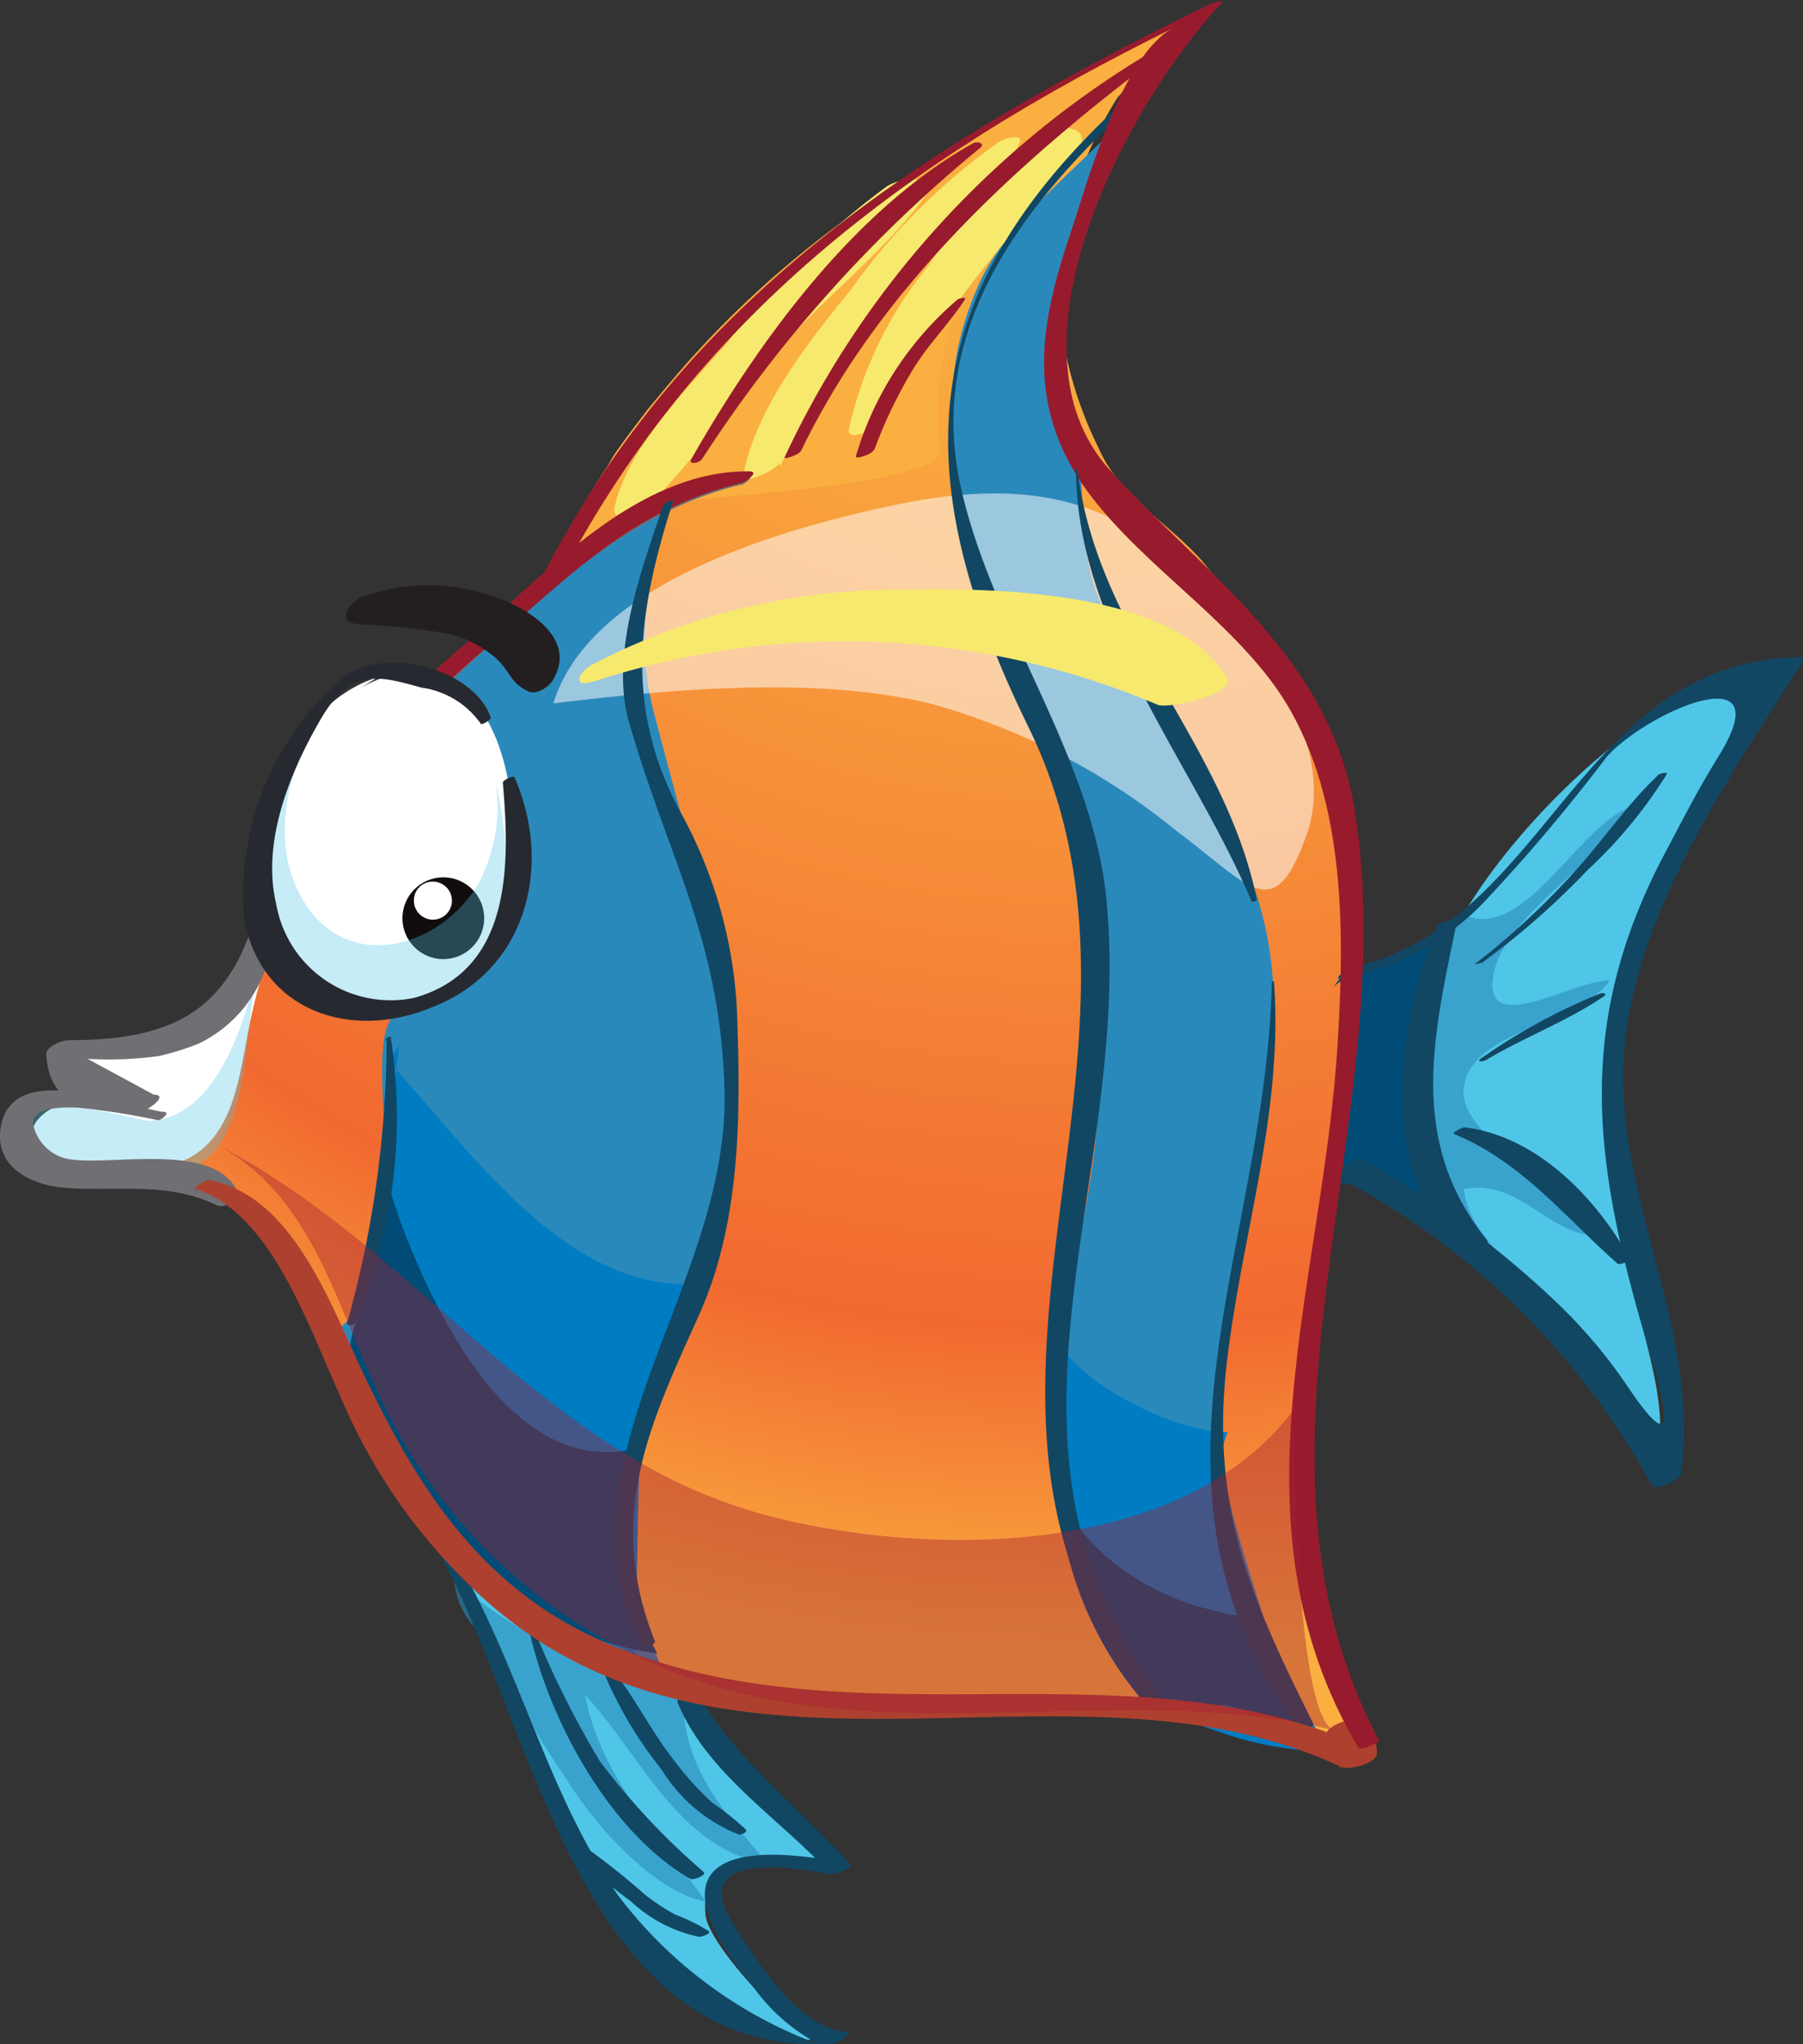 <svg xmlns="http://www.w3.org/2000/svg" viewBox="0 0 50.27 56.99"><rect x="0" y="0" width="50.27" height="56.99" fill="#333333" stroke="none"/><defs><style>.cls-2{fill:#fff}.cls-4{opacity:.33;mix-blend-mode:multiply}.cls-5{fill:#4fc6e7}.cls-6{fill:#2a89bb}.cls-9{opacity:.58}.cls-11{mix-blend-mode:screen}.cls-12{fill:#f6e96e}.cls-14{fill:#114763}.cls-15{fill:#706f73}.cls-17{fill:#981b2d}</style><radialGradient id="radial-gradient" cx="30.14" cy="-3.43" r="49.99" gradientUnits="userSpaceOnUse"><stop offset=".18" stop-color="#faaf40"/><stop offset=".31" stop-color="#f9a73e"/><stop offset=".52" stop-color="#f69139"/><stop offset=".78" stop-color="#f26d31"/><stop offset=".81" stop-color="#f16930"/><stop offset=".99" stop-color="#faaf40"/></radialGradient></defs><g style="isolation:isolate"><g id="Ñëîé_2" data-name="Ñëîé 2"><path class="cls-2" d="M6.92 33.75c-.33-.26.63-5.81.24-6.9.22.63-1.81 2.14-2.27 2.31-1.1.39-2.37-.08-3.55.45a3.68 3.68 0 0 1 1 1c-1.92.34-1.95 1.7 0 2.13 1.49.26 3.32.01 4.58 1.01z"/><path d="M18.34 11.08A27.48 27.48 0 0 1 27 4c1.93-.9 3.61-2 5.48-3a11.35 11.35 0 0 0-3 6.62 11 11 0 0 0 1.15 4.87c.6 1.37 1.85 2 2.86 3.12a17.7 17.7 0 0 1 4.07 9.92C38 30 37 34.1 36.39 38.47A19 19 0 0 0 38 49c-1.7-.09-2.9-1.36-4.79-1.49s-5.37.36-7.19.24c-6.7-.44-12.07 0-15.25-7.43-1.09-2.53-2.83-8-6.32-7.77 2.21-.35 2.19-2.7 2.6-4.41a24.16 24.16 0 0 1 2.79-6.84c1.48-2.4 4.09-3.14 5.47-5.51a29.42 29.42 0 0 1 2.76-4.39z" fill="url(#radial-gradient)"/><g class="cls-4"><path class="cls-5" d="M4.31 32.82A2.41 2.41 0 0 0 6 32.08c1-1.35.83-3.52 1.18-5.08-.35 1.49-1.13 4.15-3 4.25-.36 0-4.61-1.29-3 .69a3.91 3.91 0 0 0 3.13.88z"/></g><path class="cls-5" d="M19 46.68c-1.86-.52-5.71-1.72-6.26-3.13 1.09 2.82 2 6.19 3.55 8.78 1.39 2.41 3.71 4.75 6.71 4.52-.89 0-3.26-2.65-3.33-3.46C19.47 51 22 52.07 23.42 52c-1.41-1.45-3.85-2.94-3.87-5.15z"/><path class="cls-6" d="M31.34 3.29C30 4.77 28 6.2 27.23 8.07c-1.93 4.45.64 8.62 2 12.83a28.64 28.64 0 0 1 1.37 10.19c-.2 3.44-1.53 6.22-.92 9.69.76 4.4 1.66 6.73 6.29 7.59-.3-2.86-1.77-5.5-2-8.43-.33-5 2.55-9.76 1.17-14.64-.89-3.17-3.34-5.64-4.53-8.68-.6-1.54-.33-3.27-.61-4.9a12.61 12.61 0 0 1 .91-8.16zM12.29 19.13c1.35-2.37 4.32-3.75 6.43-5.33-.59 2.16-1.07 3.85-.48 6.1s1.2 4.45 1.82 6.7c1.28 4.59-1 9.16-2.43 13.53-.88 2.69.08 4.55 1.08 7-4.12-.74-5.88-4-7.93-7.17A14.86 14.86 0 0 1 9 37.35c2.68-1.51 1.44-5.94 1.69-8.25.17-1.6 1.7-1.41 2.74-2.52a4.54 4.54 0 0 0 .94-4 7.39 7.39 0 0 0-2.08-3.93z"/><path d="M29.24 37.06c-.08 3.54.7 10 4.69 11.2a9.13 9.13 0 0 0 3.42.56c-.62.08-2.29-3.82-2.49-4.37-.48-1.32-1.22-3.14-.63-4.52-1.5 0-4.4-1.42-4.9-2.87zm-18.11-7.94c-.27 2.58-.7 5-1.12 7.55-.46 2.69 2.14 5.94 4.05 7.62.91.8 2.41 2 3.66 2 0 0 .07-5 .11-5.43a12.46 12.46 0 0 1 1.75-5.08c-3.77.36-6.52-3.8-8.72-6.16z" fill="#007dc2"/><path d="M10.93 31.66c-.52 1.38-.33 2.82-.7 4.21-.3 1.1-.76 1.73-.28 2.9a15.09 15.09 0 0 0 5.18 6.33 10.88 10.88 0 0 0 3.2 1 7.56 7.56 0 0 1-.72-5.69c-3.3.69-5.4-3.64-6.35-6.1-.23-.61-.42-1.24-.6-1.87zm21.01 15.85s2.05 0 2.33.05a24.75 24.75 0 0 1 2.37.85c-.42-.14-1.66-3-1.61-3.5-.47.28-1.07 0-1.55-.1-1.66-.48-3.53-1.71-4-3.47a10.06 10.06 0 0 0 2.46 6.17zm5.24-20c.81-.68 2-.78 2.91-1.33-1.15 1.79-.65 6.75.22 8.57a4.15 4.15 0 0 0-3.39-1.81c.79-1.74.53-3.89.53-5.78z" fill="#004c77"/><path class="cls-5" d="M46.07 20a8.69 8.69 0 0 1 3.5-1.23 35.22 35.22 0 0 0-4 8.15c-1.1 2.91-.58 6.56.1 9.55.29 1.28.87 3 .5 4.26-1.09-1-1.71-2.48-2.7-3.6s-2.34-2-3-3.32a14 14 0 0 1-.66-5.64c.25-2.82 3.94-6.71 6.26-8.17z"/><g class="cls-9"><path class="cls-6" d="M13.09 44.64a27.68 27.68 0 0 0 2.73 5c.75 1.22 2.39 3.1 3.87 3.38-1.25-1.7-3-3.59-3.37-5.76 1.61 1.74 2.53 4.23 5.13 4.74-1.26-1.46-2.49-2.8-2.39-4.81-1.56-.11-5.47-2-6.4-3.23a2.19 2.19 0 0 0 .88 1.69z"/></g><g class="cls-9"><path class="cls-6" d="M40.75 25.55c-1.29 2-1.73 7.39 0 9.28A8.2 8.2 0 0 0 43 36.05c-.82-.7-2.09-1.75-2.18-2.9 1.57-.3 2.35 1.33 3.81 1.31-.67-1.45-4.08-2.64-3.81-4.2s3.23-1.71 4.07-2.93c-1.05 0-3.57 1.65-3.25-.16.28-1.63 3.11-3.27 4-4.72-1.51.31-3 3.7-4.72 3.1z"/></g><path d="M25.91 12.92c-1.23.63-6 .94-6.43 1a16.9 16.9 0 0 0-4.24 2.19c.64-.37 1.43-2.79 1.93-3.5a23.21 23.21 0 0 1 2.77-3.25 56 56 0 0 1 5.79-4.46 37 37 0 0 1 4.8-3.08A8.19 8.19 0 0 1 33 .67c-2.87 3.5-7.56 6.75-6.78 11.93-.01.11-.11.22-.31.32z" fill="#faaf40"/><g class="cls-11"><path class="cls-12" d="M24.41 11.79c.46-1.32 1.73-2.58 2.54-3.7 1-1.32 2.08-2.51 3.06-3.8.08-.11.23-.33.13-.48v-.05c-.17-.26-.53-.18-.78-.12-1.55.39-2.67 2.58-3.5 3.8a10.9 10.9 0 0 0-2.2 4.56c0 .31.69 0 .75-.19z"/></g><g class="cls-11"><path class="cls-12" d="M21.74 13a51.19 51.19 0 0 1 3.19-5c1-1.32 2.76-2.48 3.49-4 .15-.31-.44-.12-.53-.07a17.22 17.22 0 0 0-4.16 4.14c-1.19 1.46-2.62 3.26-3 5.14-.09.39.94-.13 1-.3z"/></g><g class="cls-11"><path class="cls-12" d="M18 14.21a49.22 49.22 0 0 0 3.56-4.3c1.28-1.48 2.9-2.72 4.1-4.25.62-.79-.46-.77-.94-.46a22.48 22.48 0 0 0-4.43 4.34c-1.09 1.25-2.76 2.91-3.15 4.57-.12.52.68.27.86.1z"/></g><path d="M32.82 23.18a18.76 18.76 0 0 0-6.9-3.57c-3.19-.77-7.28-.39-10.49 0 1-3.3 6.22-4.82 9.28-5.48 4.55-1 7.13-.05 10 3.55 1.19 1.48 2.42 3.61 1.72 5.59-.91 2.58-1.56 1.44-3.61-.09z" opacity=".53" fill="#fff"/><path class="cls-14" d="M37.39 27.31a7.47 7.47 0 0 0 3.94-2.11 50.16 50.16 0 0 0 3.46-4.09c1.13-1.28 4.94-2.92 3.11 0-.58.94-.94 1.66-1.46 2.64-2.56 4.81-2 8.65-.55 13.6.28 1 1.23 3.91-.54 1.26a14.33 14.33 0 0 0-1.92-2.27 26.73 26.73 0 0 0-5.42-4c-.23-.11-.91.38-.76.45a21.17 21.17 0 0 1 8.8 8.61c.11.18.8-.13.82-.31.5-3.76-1.47-7-1.61-10.72-.17-4.22 2.85-8.56 5-11.91 0-.07 0-.14-.07-.14-6.22.11-7 7.43-12.49 8.65-.1 0-.59.36-.3.31zM11.81 42.57c3 4.6 4 14.86 11.4 14.41.11 0 .62-.32.42-.33-1.34-.07-2.44-1.88-3.11-2.88-1.39-2.08 1.23-1.8 2.65-1.51.08 0 .64-.17.54-.28-1.44-1.59-3.2-2.91-4.28-4.8-.06-.12-.6.15-.54.28.82 2 2.86 3.24 4.26 4.78l.54-.27c-3.57-.74-5.52 0-2.67 3.45A5.28 5.28 0 0 0 22.85 57a12.35 12.35 0 0 1-5.64-4.19c-2.21-3.21-2.89-7.19-5.16-10.38 0 0-.27.09-.24.14z"/><path class="cls-14" d="M40.05 25.89c-1.08 2.37-1.73 7.4.91 9 .19.12.67-.11.48-.34-2.16-2.71-1.5-5.57-.85-8.71.06-.31-.46-.14-.54 0zm1.26.96a22 22 0 0 0 2.95-2.59 13 13 0 0 0 2.22-2.69c0-.06-.25 0-.28.07-.78.74-1.41 1.65-2.12 2.46a20.94 20.94 0 0 1-2.91 2.74c-.12.1.09 0 .14 0zm.13 2.7c1.05-.63 2.24-1.07 3.26-1.76.14-.09 0-.12-.09-.09a16.65 16.65 0 0 0-3.29 1.79c-.19.12 0 .12.12.06z"/><path class="cls-14" d="M40.55 31.62c1.89.78 3.05 2.29 4.55 3.61.06.05.38-.08.33-.16-.94-1.69-2.58-3.39-4.59-3.64-.07 0-.39.15-.29.19zM14.74 45.38c.53 2.51 2.23 5.68 4.5 7 .09.05.47-.1.38-.19a19.61 19.61 0 0 1-2.89-3.08 26.89 26.89 0 0 1-1.89-3.8h-.1zm2.15 1.38a11.38 11.38 0 0 0 1.56 2.58 4.43 4.43 0 0 0 2.16 1.81c.07 0 .25-.07.18-.15a8.39 8.39 0 0 0-.93-.74 8.27 8.27 0 0 1-1.05-1.16c-.62-.78-1.06-1.68-1.66-2.46-.07-.09-.31 0-.26.12zm-.82 4.9A9.84 9.84 0 0 0 17.58 53a4 4 0 0 0 1.92 1c.05 0 .35-.09.26-.16a5 5 0 0 0-.93-.46 5.94 5.94 0 0 1-.85-.56 20.18 20.18 0 0 0-1.63-1.3c-.05 0-.33.07-.28.13zm19.39-24.27c-.17 7.5-4.23 14.07.78 20.82.08.11.43-.05.37-.17-1.72-3.44-2.86-6-2.41-10 .41-3.61 1.59-7 1.32-10.68h-.06zM31.51 2.66c-6 5.42-6.32 10.49-2.84 17.6 4.48 9.15-3.35 18.84 3.26 27.13.07.09.45-.11.43-.14C27 40.31 31.64 32.86 30.84 25c-.42-4-3.19-7.49-4.06-11.46-1-4.58 2-8.15 5.19-11 .08-.07-.37 0-.46.09z"/><path class="cls-15" d="M4.55 31c-1.11-.16-4.29-1.53-4.54.5-.13 1.1.94 1.56 1.85 1.62 1.47.1 2.81-.18 4.18.48.19.1.7-.12.58-.38-.63-1.4-3.51-.71-4.68-.9a1.24 1.24 0 0 1-1-.91c-.17-.58.91-.54 1.22-.53a20.88 20.88 0 0 1 2.24.35c.11 0 .34-.21.19-.23z"/><path d="M5.46 33.15c2.12.67 3.17 3.93 4 5.71a15.93 15.93 0 0 0 4.36 6c6.89 5.76 16.15.92 23.57 4.4.21.1 1.05-.09 1-.42A1.13 1.13 0 0 0 38 48c-.17-.23-1.08.15-1 .34a1.5 1.5 0 0 1 .35.94l1-.42c-6.63-3.22-14.38-.12-21.31-3-3.5-1.45-5.28-4.19-6.83-7.4-.94-1.93-2-5.15-4.4-5.56-.11 0-.47.26-.36.3z" fill="#ae402f"/><path class="cls-17" d="M38.46 48.55c-4.33-8.17.64-17.16-.67-25.85-.66-4.36-4.12-6.59-6.85-9.6-3.14-3.47.55-10.29 3.11-13 .14-.15-.25 0-.29 0C25.81 4 18.87 8.3 14.8 16.71c0 0 .59-.16.69-.35C19.34 8.81 25.38 4.4 32.72.78c-1.43.71-2.41 4.35-2.87 5.71-.85 2.51-1.23 4.69.32 7 1.38 2 3.7 3.45 5.22 5.43 2.13 2.77 2.11 6.81 1.91 10.08-.39 6.78-3.16 13.42.57 19.72.06.11.62-.15.59-.21z"/><path class="cls-15" d="M20.73 13.17c-3.29.39-5.73 3-8.08 5.12-1.43 1.28-3.38 2.63-4.35 4.31a11.31 11.31 0 0 0-1.17 2.89C6.33 28.34 4.6 29 1.9 29c-.16 0-.62.18-.61.39.08 1.5 1.25 1.61 2.58 1.61.22 0 .87-.48.42-.48l-1.85-1a10 10 0 0 0 2-.08 7.66 7.66 0 0 0 1.09-.34 3.65 3.65 0 0 0 1.73-1.74 11.22 11.22 0 0 0 .69-2.1c.7-2.49 2-3.86 3.84-5.54 2.65-2.41 5.24-5.31 8.84-6.2.18 0 .5-.35.13-.3z"/><path class="cls-17" d="M20.84 13.14c-2.79 0-5.13 2.32-7.06 4.08-2.15 2-4.72 3.64-4.55 6.9 0 .29.95-.09.95-.35 0-2.69 1.49-4.09 3.44-5.76 2.19-1.89 4-3.8 7-4.53.12 0 .62-.35.25-.34z"/><path class="cls-14" d="M30 13.07c0 4.38 3.26 8.18 4.9 12.07 0 0 .15 0 .14-.07-.89-4.37-4.48-7.45-5-12zm-11.5.99c-.6 1.78-1.52 4.21-.95 6.12 1.11 3.82 2.55 6.06 2.65 10.25.13 5.47-4.9 10.34-2.28 15.5 0 .07.37-.09.34-.17-1.38-3.47-.17-6 1.24-9.12 1.12-2.52 1.15-5.37 1.06-8.06A12.72 12.72 0 0 0 19 22.69c-1.64-3-1.2-5.7-.22-8.76 0 0-.22.06-.25.13zM10.78 29a29.56 29.56 0 0 1-1.1 7.88c0 .12.18.06.22 0a14.69 14.69 0 0 0 1-7.94c0-.09-.16 0-.16.07z"/><path class="cls-17" d="M19.58 12.79a37.59 37.59 0 0 1 7.74-8.66c.16-.13-.06-.2-.18-.14-3.33 1.85-6 5.54-7.86 8.8-.11.19.23.12.3 0zm2.76-.23c2.26-4.68 6.25-8.24 10.35-11.28.21-.16-.07-.13-.18-.07a25.86 25.86 0 0 0-10.64 11.55c0 .05.4-.07.47-.2zm2.03 0a13.17 13.17 0 0 1 1.09-2.27c.42-.69 1-1.26 1.45-1.95 0-.08-.18 0-.2 0a9.12 9.12 0 0 0-2.85 4.39c0 .08.46-.06.51-.2z"/><path class="cls-2" d="M10.53 18.88C8 19.68 7.09 23 7.27 25.42c.13 1.75 1.45 2.42 3.07 2.68 4 .63 4.6-5 3.44-7.63-.88-2-2.46-2.21-4.19-1z"/><circle cx="12.36" cy="25.6" r="1.14" fill="#130c0e"/><path class="cls-2" d="M11.54 25.1a.53.53 0 1 0 .53-.52.52.52 0 0 0-.53.52z"/><g class="cls-4"><path class="cls-5" d="M9.08 19.66c-1 1.56-1.67 3.82-.58 5.52 1.24 1.95 3.74 1.25 4.82-.51a4.57 4.57 0 0 0 .5-2.86c.59 2.54.57 5.69-2.52 6.49C8.55 29 6.64 26.62 7 24a8.84 8.84 0 0 1 1.64-3.64z"/></g><path d="M13.68 20c-.46-1.35-2.95-2-4.08-1.13a7.93 7.93 0 0 0-2.79 6.77C7.3 28.22 9.8 29 12 28.1c2.67-1 3.43-3.93 2.35-6.42 0-.08-.33.06-.33.14.19 2.23.28 5.23-2.47 6A3.24 3.24 0 0 1 7.7 25.2c-.41-1.73.38-3.66 1.23-5.13s1.62-1.23 2.82-.9a2.43 2.43 0 0 1 1.65 1c0 .07.31-.1.28-.18z" fill="#272930"/><path d="M17.84 40.77a14.47 14.47 0 0 0 3.7 1.52C26 43.42 33 43.42 36.07 39.3c0 1.08.07 8.63 1.14 8.94-5-1.19-9.91 0-14.92-.73a15 15 0 0 1-11.89-9C9.25 36 8.56 33.19 5.93 31.85c4.53 2.3 7.63 6.46 11.91 8.92z" fill="#a51e33" opacity=".41"/><path d="M9.93 17.4a19.6 19.6 0 0 1 2.51.26 3 3 0 0 1 1.45.75c.34.34.36.64.83.86.23.12.57-.11.69-.3.7-1.14-.64-2-1.6-2.32a5.38 5.38 0 0 0-3.73 0c-.31.12-.71.69-.15.74z" fill="#231f20"/><g class="cls-11"><path class="cls-12" d="M16.56 19a22.39 22.39 0 0 1 15.72.65c.31.12 2.19-.31 1.93-.75-1.51-2.5-6.65-2.51-9.15-2.46a18.41 18.41 0 0 0-8.53 2.08c-.39.21-.61.67 0 .48z"/></g></g></g></svg>